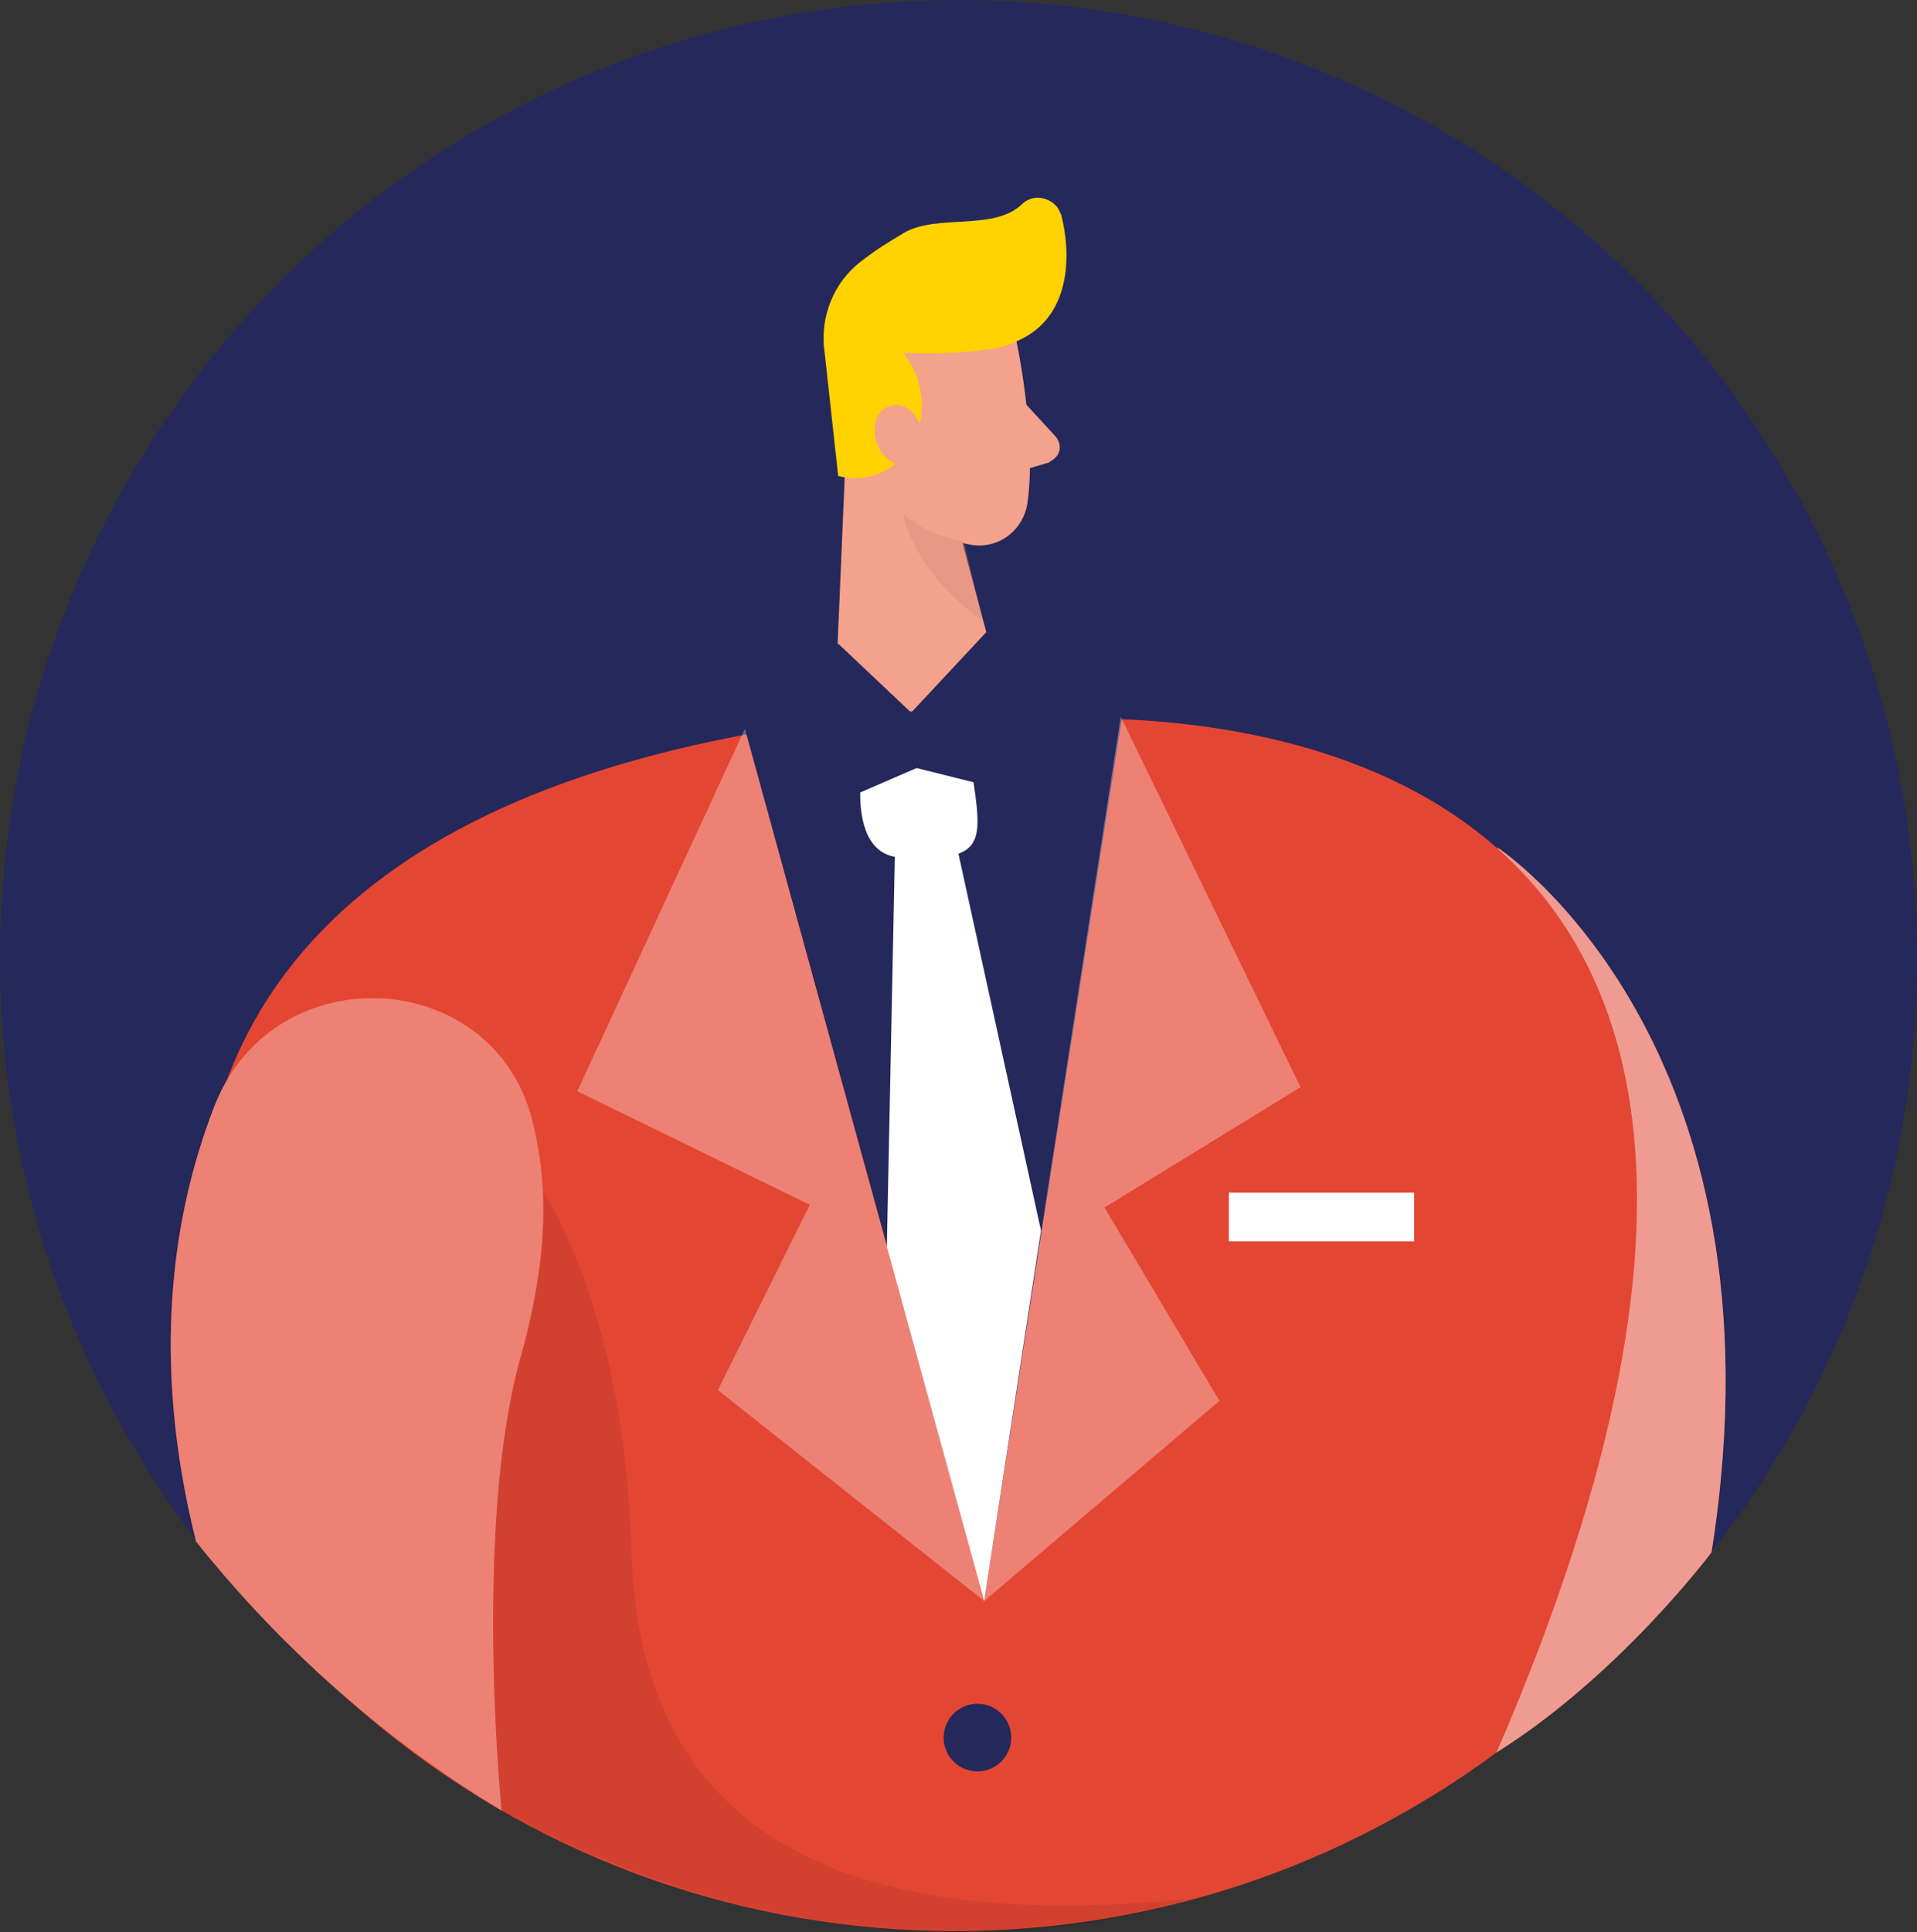 <?xml version="1.0" encoding="utf-8"?>
<!-- Generator: Adobe Illustrator 23.0.0, SVG Export Plug-In . SVG Version: 6.00 Build 0)  -->
<svg version="1.1" id="Layer_1" xmlns="http://www.w3.org/2000/svg" xmlns:xlink="http://www.w3.org/1999/xlink" x="0px" y="0px"
	 viewBox="0 0 141.8 142.9" style="enable-background:new 0 0 141.8 142.9;" xml:space="preserve">
<rect x="0" y="0" width="141.8" height="142.9" fill="#333333" stroke="none"/>
<style type="text/css">
	.st0{fill:#24285B;}
	.st1{fill:#E44634;}
	.st2{opacity:0.46;fill:#FFFFFF;enable-background:new    ;}
	.st3{fill:#F4A28C;}
	.st4{fill:#FFD200;}
	.st5{opacity:0.31;fill:#CE8172;enable-background:new    ;}
	.st6{fill:#FFFFFF;}
	.st7{opacity:0.32;fill:#FFFFFF;enable-background:new    ;}
	.st8{opacity:8.000000e-02;enable-background:new    ;}
</style>
<title>#127_user avatar_twocolour</title>
<circle class="st0" cx="70.9" cy="70.9" r="70.9"/>
<path class="st1" d="M110.8,62.7c0,0,21.8,14.3,15.8,52.1c0,0-6.8,9.1-15.9,14.8L110.8,62.7z"/>
<path class="st2" d="M110.8,62.7c0,0,21.8,14.3,15.8,52.1c0,0-6.8,9.1-15.9,14.8L110.8,62.7z"/>
<path class="st3" d="M75.2,25.3c0,0,1.5,7,0.8,11.9c-0.3,2-2.1,3.4-4.1,3.1l0,0c-2.4-0.4-5.7-1.6-6.9-5.2l-2.9-6
	c-0.9-2.6-0.1-5.5,2-7.2C67.8,18.6,74.5,21,75.2,25.3z"/>
<polygon class="st3" points="62.7,30.2 61.7,53.7 74.7,53.3 70.2,36.4 "/>
<path class="st4" d="M73.4,25.8c-2.2,0.3-4.4,0.4-6.6,0.3c1.5,1.8,1.8,4.4,0.8,6.5s-3.4,3.2-5.6,2.6l-1-9.1c-0.4-2.7,0.7-5.4,3-7
	c0.9-0.7,1.9-1.3,2.9-1.9c2.5-1.4,6.6-0.1,8.7-2.1c0.7-0.7,1.8-0.6,2.5,0.1c0.2,0.2,0.3,0.5,0.4,0.7c0.7,2.7,0.8,7.2-2.8,9.1
	C74.9,25.4,74.2,25.7,73.4,25.8z"/>
<path class="st3" d="M68.3,32.3c0,0-0.4-2.7-2.4-2.3c-2,0.5-1.5,4.4,1.3,4.5L68.3,32.3z"/>
<path class="st3" d="M75.8,29.8l2.3,2.5c0.4,0.5,0.4,1.2-0.1,1.6c-0.1,0.1-0.3,0.2-0.4,0.3L74.9,35L75.8,29.8z"/>
<path class="st5" d="M71.3,40c-1.7-0.2-3.2-0.9-4.5-2c0,0,0.7,4.3,5.9,7.9L71.3,40z"/>
<path class="st1" d="M23.3,123.5c0,0-35.8-60.1,37.6-70.1h13.8c0,0,72.8-8.9,36,76.2l0,0C85.1,148.5,49.8,147,26,125.9L23.3,123.5z"
	/>
<path class="st0" d="M55.1,53.9l17.7,64.4L83,53C82.9,53,64.2,51.6,55.1,53.9z"/>
<polygon class="st6" points="66.2,62.9 65.6,92.2 72.8,118.4 77,91 70.8,62.7 "/>
<path class="st6" d="M63.8,56.5c0,0-1.2,6.6,2.7,6.9c7,0.4,6.1-1.2,5.2-7.7l-4.3-3L63.8,56.5z"/>
<polygon class="st7" points="55.1,53.9 42.7,80.7 59.9,89.1 53.1,102.8 72.8,118.4 "/>
<polygon class="st7" points="72.8,118.4 82.9,53 96.2,80.4 81.7,89.3 90.2,103.6 "/>
<path class="st8" d="M40.2,88.2c0,0,6,8.6,6.5,26.4s11.4,28.9,41.5,25.8c0,0-23.1,8.8-51.1-6.5l-9.6-36L40.2,88.2z"/>
<rect x="90.9" y="88.2" class="st6" width="13.7" height="3.6"/>
<polygon class="st0" points="55.1,53.9 62,47.6 67.4,52.7 73,46.7 82.9,53 75,58.6 67.8,56.8 61.8,59.4 "/>
<path class="st1" d="M15.9,81.7c-3.1,7.9-4.8,18.7-1.4,32.3c6.3,7.9,14,14.7,22.6,19.9c0,0-2.1-21,1.4-33.5c1.8-6.4,2.2-11.9,1-17
	C37,71.5,20.4,70.4,15.9,81.7z"/>
<path class="st7" d="M15.9,81.7c-3.1,7.9-4.8,18.7-1.4,32.3c6.3,7.9,14,14.7,22.6,19.9c0,0-2.1-21,1.4-33.5c1.8-6.4,2.2-11.9,1-17
	C37,71.5,20.4,70.4,15.9,81.7z"/>
<circle class="st0" cx="72.3" cy="128.5" r="2.5"/>
</svg>

